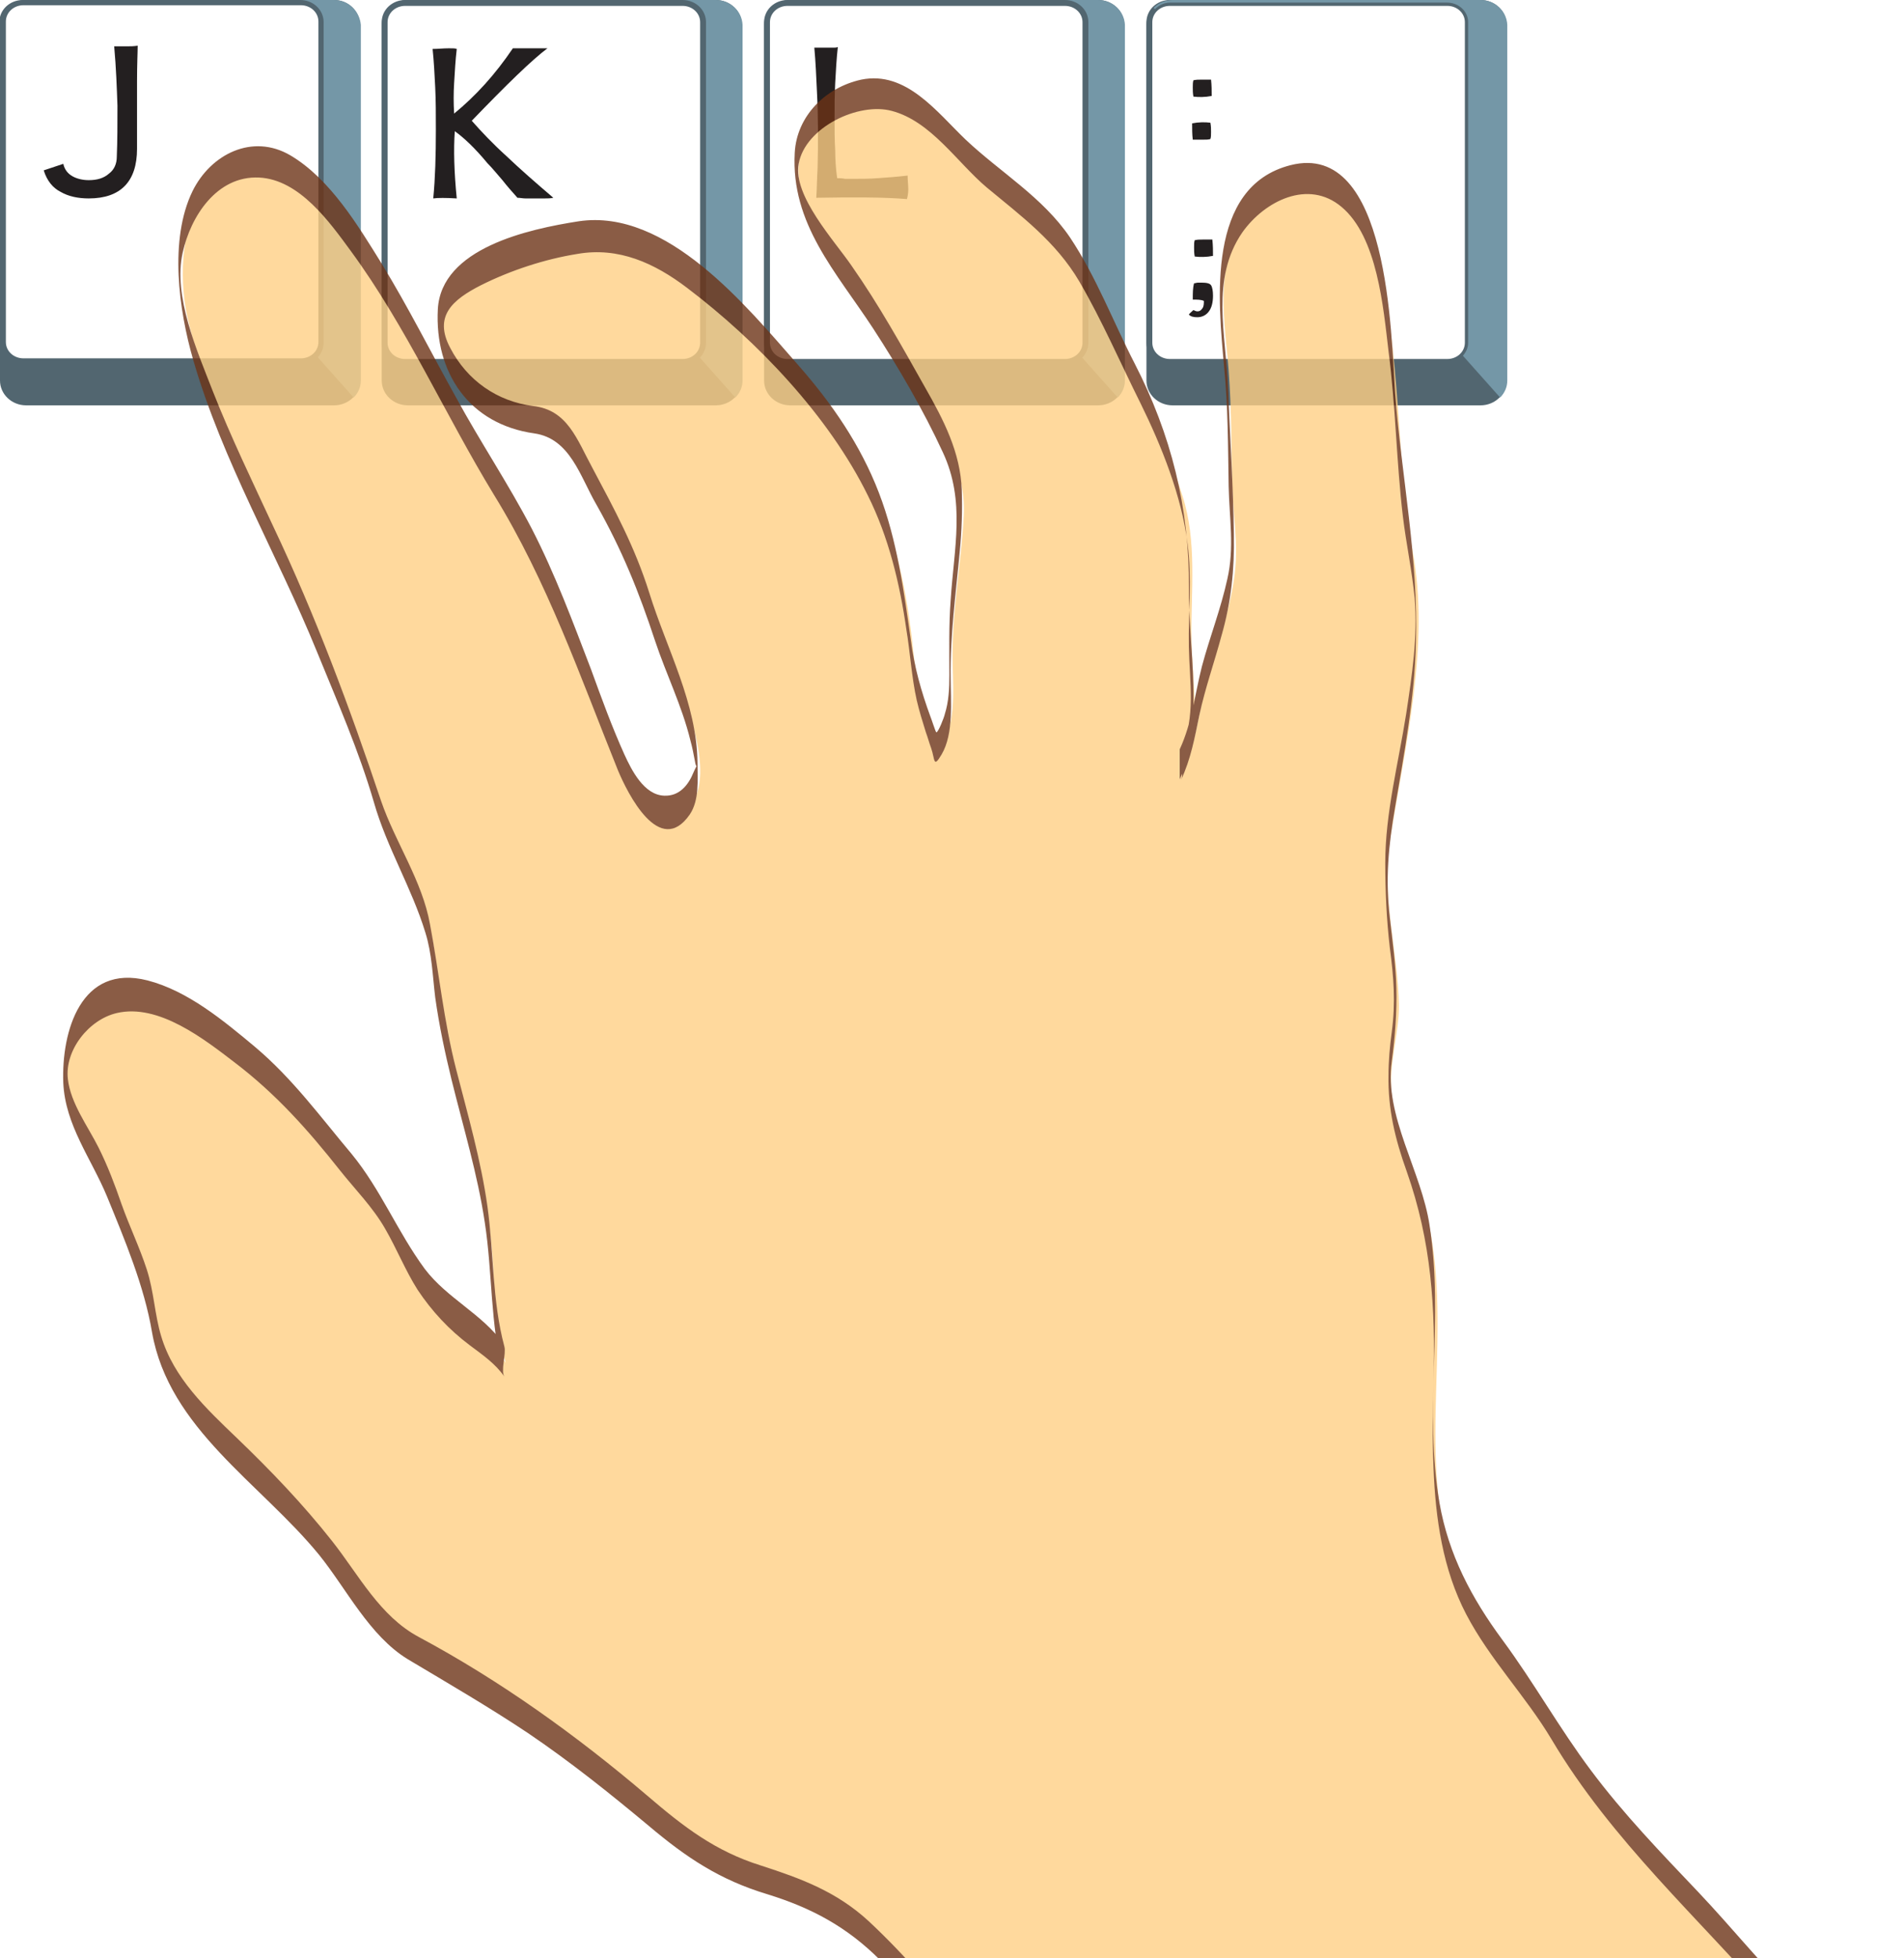 <?xml version="1.0" encoding="utf-8"?>
<!-- Generator: Adobe Illustrator 19.1.0, SVG Export Plug-In . SVG Version: 6.00 Build 0)  -->
<svg version="1.1" id="Layer_1" xmlns="http://www.w3.org/2000/svg" xmlns:xlink="http://www.w3.org/1999/xlink" x="0px" y="0px"
	 viewBox="-493 251 291.8 300" style="enable-background:new -493 251 291.8 300;" xml:space="preserve">
<style type="text/css">
	.rhfs-st0{fill:#526670;}
	.rhfs-st1{fill:#7497A7;}
	.rhfs-st2{fill:#5b9ed4;opacity:0;}
	.rhfs-st3{fill:#231F20;}
	.rhfs-st4{opacity:0.8;clip-path:url(#SVGID_2_);}
	.rhfs-st5{fill:#FFCF85;}
	.rhfs-st6{fill:#6D3317;}

	.right-key-4 {animation: right-key-4 2s linear infinite;}
  @keyframes right-key-4 {
    0% {opacity: 0;}
    9% {opacity: 1;}
    18%,100% {opacity: 0;}
  }

  .right-key-3 { animation: right-key-3 2s linear infinite;}
  @keyframes right-key-3 {
    0%, 27% { opacity: 0;}
    36% { opacity: 1;}
    45%,100% { opacity: 0;}
  }

  .right-key-2 { animation: right-key-2 2s linear infinite;}
  @keyframes right-key-2 {
    0%, 54% { opacity: 0;}
    63% { opacity: 1;}
    72%,100% { opacity: 0;}
  }

  .right-key-1 { animation: right-key-1 2s linear infinite;}
  @keyframes right-key-1 {
    0%, 81% { opacity: 0;}
    90% { opacity: 1;}
    100% { opacity: 0;}
  }
</style>
<path class="rhfs-st0" d="M-266.1,251L-266.1,251l-47.2,0c-2.2,0-4,1.7-4,3.8v54.5c0,2.1,1.8,3.8,4,3.8h47.2c2.2,0,4-1.7,4-3.8v-54.5
	C-262.1,252.7-263.9,251-266.1,251z M-268,303.4c0,1.6-1.4,3-3.2,3h-42.5c-1.7,0-3.2-1.3-3.2-3v-49.1c0-1.6,1.4-3,3.2-3h42.5
	c1.7,0,3.2,1.3,3.2,3V303.4z"/>
<path class="rhfs-st0" d="M-441.8,251H-489c-2.2,0-4,1.7-4,3.8v54.5c0,2.1,1.8,3.8,4,3.8h47.2c2.2,0,4-1.7,4-3.8v-54.5
	C-437.9,252.7-439.6,251-441.8,251z M-443.8,303.4c0,1.6-1.4,3-3.2,3h-42.5c-1.7,0-3.2-1.3-3.2-3v-49.1c0-1.6,1.4-3,3.2-3h42.5
	c1.7,0,3.2,1.3,3.2,3V303.4z"/>
<path class="rhfs-st1" d="M-441.8,251H-489c-1.1,0-2.1,0.4-2.9,1.2l0.2,0.2c0.6-0.6,1.4-1,2.3-1h42.5c1.7,0,3.2,1.3,3.2,3v49.1
	c0,0.8-0.3,1.4-0.8,2l5.7,6.4c0.7-0.7,1.1-1.6,1.1-2.6v-54.5C-437.9,252.7-439.6,251-441.8,251z"/>
<g>
	<path class="rhfs-st0" d="M-383.3,251h-47.2c-2.2,0-4,1.7-4,3.8v54.5c0,2.1,1.8,3.8,4,3.8h47.2c2.2,0,4-1.7,4-3.8v-54.5
		C-379.3,252.7-381.1,251-383.3,251z M-385.2,303.4c0,1.6-1.4,3-3.2,3h-42.5c-1.7,0-3.2-1.3-3.2-3v-49.1c0-1.6,1.4-3,3.2-3h42.5
		c1.7,0,3.2,1.3,3.2,3V303.4z"/>
	<path class="rhfs-st0" d="M-447,251h-42.5c-2,0-3.6,1.5-3.6,3.4v49.1c0,1.9,1.6,3.4,3.6,3.4h42.5c2,0,3.6-1.5,3.6-3.4v-49.1
		C-443.4,252.5-445,251-447,251z M-444.2,303.4c0,1.4-1.2,2.5-2.7,2.5h-42.5c-1.5,0-2.7-1.1-2.7-2.5v-49.1c0-1.4,1.2-2.5,2.7-2.5
		h42.5c1.5,0,2.7,1.1,2.7,2.5V303.4z"/>
</g>
<path class="rhfs-st1" d="M-383.3,251L-383.3,251h-47.2c-1.2,0-2.2,0.5-2.9,1.2l0.2,0.2c0.6-0.6,1.4-1,2.3-1h42.5c1.7,0,3.2,1.3,3.2,3
	v49.1c0,0.8-0.3,1.4-0.8,2l5.7,6.4c0.7-0.7,1.1-1.6,1.1-2.6v-54.5C-379.3,252.7-381.1,251-383.3,251z"/>
<path class="rhfs-st0" d="M-388.4,251.9c1.5,0,2.7,1.1,2.7,2.5v49.1c0,1.4-1.2,2.5-2.7,2.5h-42.5c-1.5,0-2.7-1.1-2.7-2.5v-49.1
	c0-1.4,1.2-2.5,2.7-2.5L-388.4,251.9 M-388.4,251h-42.5c-2,0-3.6,1.5-3.6,3.4v49.1c0,1.9,1.6,3.4,3.6,3.4h42.5c2,0,3.6-1.5,3.6-3.4
	v-49.1C-384.8,252.5-386.4,251-388.4,251L-388.4,251z M-324.7,251h-47.2c-2.2,0-4,1.7-4,3.8v54.5c0,2.1,1.8,3.8,4,3.8h47.2
	c2.2,0,4-1.7,4-3.8v-54.5C-320.7,252.7-322.5,251-324.7,251L-324.7,251z M-372.2,306.4c-1.7,0-3.2-1.3-3.2-3v-49.1
	c0-1.6,1.4-3,3.2-3h42.5c1.7,0,3.2,1.3,3.2,3v49.1c0,1.6-1.4,3-3.2,3C-329.8,306.4-372.2,306.4-372.2,306.4z"/>
<path class="rhfs-st1" d="M-324.7,251L-324.7,251l-47.2,0c-1.2,0-2.2,0.5-2.9,1.2l0.2,0.2c0.6-0.6,1.4-1,2.3-1h42.5c1.7,0,3.2,1.3,3.2,3
	v49.1c0,0.8-0.3,1.4-0.8,2l5.7,6.4c0.7-0.7,1.1-1.6,1.1-2.6v-54.5C-320.7,252.7-322.5,251-324.7,251z"/>
<path class="rhfs-st0" d="M-329.8,251.9c1.5,0,2.7,1.1,2.7,2.5v49.1c0,1.4-1.2,2.5-2.7,2.5h-42.5c-1.5,0-2.7-1.1-2.7-2.5v-49.1
	c0-1.4,1.2-2.5,2.7-2.5L-329.8,251.9 M-329.8,251h-42.5c-2,0-3.6,1.5-3.6,3.4v49.1c0,1.9,1.6,3.4,3.6,3.4h42.5c2,0,3.6-1.5,3.6-3.4
	v-49.1C-326.2,252.5-327.8,251-329.8,251L-329.8,251z"/>
<g id="right-key-base">
	<path class="rhfs-st2 right-key-1" d="M-489.4,306.4c-1.7,0-3.2-1.3-3.2-3v-49.1c0-1.6,1.4-3,3.2-3h42.5c1.7,0,3.2,1.3,3.2,3v49.1c0,1.6-1.4,3-3.2,3
		H-489.4z"/>
	<path class="rhfs-st2 right-key-2" d="M-430.8,306.4c-1.7,0-3.2-1.3-3.2-3v-49.1c0-1.6,1.4-3,3.2-3h42.5c1.7,0,3.2,1.3,3.2,3v49.1c0,1.6-1.4,3-3.2,3
		H-430.8z"/>
	<path class="rhfs-st2 right-key-3" d="M-372.2,306.4c-1.7,0-3.2-1.3-3.2-3v-49.1c0-1.6,1.4-3,3.2-3h42.5c1.7,0,3.2,1.3,3.2,3v49.1c0,1.6-1.4,3-3.2,3
		C-329.8,306.4-372.2,306.4-372.2,306.4z"/>
	<path class="rhfs-st2 right-key-4" d="M-313.6,306.4c-1.7,0-3.2-1.3-3.2-3v-49.1c0-1.6,1.4-3,3.2-3h42.5c1.7,0,3.2,1.3,3.2,3v49.1c0,1.6-1.4,3-3.2,3
		H-313.6z"/>
</g>
<path class="rhfs-st0" d="M-271.2,251.9c1.5,0,2.7,1.1,2.7,2.5v49.1c0,1.4-1.2,2.5-2.7,2.5h-42.5c-1.5,0-2.7-1.1-2.7-2.5v-49.1
	c0-1.4,1.2-2.5,2.7-2.5L-271.2,251.9 M-271.2,251h-42.5c-2,0-3.6,1.5-3.6,3.4v49.1c0,1.9,1.6,3.4,3.6,3.4h42.5c2,0,3.6-1.5,3.6-3.4
	v-49.1C-267.6,252.5-269.2,251-271.2,251L-271.2,251z"/>
<g>
	<path class="rhfs-st3" d="M-307.5,272.3c-0.3,0.1-0.7,0.1-1.2,0.1c-0.5,0-1,0-1.5,0c-0.1-0.8-0.1-1.7-0.1-2.5c1-0.2,2-0.2,2.8-0.1
		c0.1,0.5,0.1,1,0.1,1.4C-307.4,271.7-307.4,272-307.5,272.3L-307.5,272.3z M-310.1,263.3c0.4-0.1,0.8-0.1,1.2-0.1c0.5,0,1,0,1.5,0
		c0.1,0.9,0.1,1.7,0.1,2.5c-1,0.2-2,0.2-2.8,0.1c-0.1-0.5-0.1-1-0.1-1.4C-310.2,264-310.2,263.6-310.1,263.3L-310.1,263.3z
		 M-310,294.4c0.2,0,0.4-0.1,0.6-0.1s0.3,0,0.5,0c0.8,0,1.3,0.1,1.5,0.4c0.2,0.3,0.3,0.9,0.3,1.6c0,1-0.2,1.9-0.7,2.5
		c-0.4,0.5-1,0.8-1.7,0.8c-0.6,0-1-0.1-1.3-0.4c0.1-0.2,0.4-0.4,0.7-0.7c0.2,0.1,0.4,0.2,0.6,0.2c0.4,0,0.6-0.2,0.8-0.5
		c0.2-0.3,0.2-0.7,0.2-1.1c-0.4-0.2-1-0.2-1.7-0.2C-310.2,295.9-310.2,295.1-310,294.4L-310,294.4z M-309.9,287.8
		c0.4-0.1,0.8-0.1,1.2-0.1c0.4,0,1,0,1.5,0c0.1,0.9,0.1,1.7,0.1,2.5c-1,0.2-2,0.2-2.8,0.1c-0.1-0.5-0.1-1-0.1-1.4
		C-310,288.4-310,288.1-309.9,287.8L-309.9,287.8z"/>
</g>
<g>
	<path class="rhfs-st3" d="M-483.3,276.1c0.2,0.9,0.7,1.5,1.4,1.9c0.7,0.4,1.6,0.6,2.5,0.6c1.3,0,2.3-0.3,3.1-1c0.8-0.6,1.2-1.5,1.2-2.6
		c0.1-2.4,0.1-5,0.1-7.8c-0.1-2.8-0.2-5.8-0.5-9.1c0.1,0,0.3,0,0.5,0h1.4c0.6,0,1.1,0,1.7-0.1c0,1-0.1,2.8-0.1,5.5
		c0,2.7,0,6.1,0,10.3c0,5-2.5,7.6-7.4,7.6c-1.6,0-3.1-0.3-4.3-1c-1.2-0.6-2.1-1.7-2.6-3.3L-483.3,276.1L-483.3,276.1z"/>
</g>
<g>
	<path class="rhfs-st3" d="M-408.2,281.3c-0.4,0.1-0.9,0.1-1.3,0.1c-0.5,0-1,0-1.5,0c-0.6,0-1.1,0-1.5,0c-0.4,0-0.8-0.1-1.2-0.1
		c-0.8-0.9-1.6-1.8-2.3-2.7c-0.8-0.9-1.5-1.8-2.3-2.6c-1.9-2.3-3.6-3.9-5-4.9c-0.2,2.8-0.1,6.3,0.3,10.3c-1.7-0.1-2.9-0.1-3.6,0
		c0.3-3.1,0.4-6.6,0.4-10.5c0-2.3,0-4.5-0.1-6.5c-0.1-2-0.2-4-0.4-5.9c0.8,0,1.6-0.1,2.5-0.1c0.6,0,1,0,1.2,0.1
		c-0.2,1.7-0.3,3.5-0.4,5.2c-0.1,1.6-0.1,3.1,0,4.7c3.3-2.7,6.3-6,9-10c0.1,0,0.2,0,0.3,0h4.7c0.1,0,0.2,0,0.3,0
		c-2.4,1.8-6.2,5.5-11.6,11.1c1.5,1.7,3.2,3.5,5.3,5.4C-413.3,276.9-410.9,279-408.2,281.3L-408.2,281.3z"/>
</g>
<g>
	<path class="rhfs-st3" d="M-367.9,281.3c0.1-1.4,0.1-2.9,0.2-4.6c0.1-3.9,0.1-7.8-0.1-11.7c-0.1-2.2-0.2-4.5-0.4-6.7c0.1,0,0.2,0,0.3,0
		h1.9c0.3,0,0.6,0,0.8,0c0.2,0,0.4,0,0.6-0.1c-0.2,1.8-0.3,3.7-0.4,5.5c-0.1,1.9-0.1,3.7-0.1,5.6c0,1.5,0,3.1,0.1,4.7
		c0,1.4,0.1,2.9,0.3,4.3c0.4,0,0.8,0,1.2,0.1c0.4,0,0.8,0,1.3,0c1.1,0,2.4,0,3.7-0.1c1.4-0.1,2.9-0.2,4.6-0.4c0,0.8,0.1,1.5,0.1,2.1
		c0,0.6-0.1,1.1-0.2,1.5C-357.6,281.2-362.3,281.2-367.9,281.3L-367.9,281.3z"/>
</g>
<g>
	<g>
		<defs>
			<rect id="SVGID_1_" x="-489" y="251" width="287.8" height="300"/>
		</defs>
		<clipPath id="SVGID_2_">
			<use xlink:href="#SVGID_1_"  style="overflow:visible;"/>
		</clipPath>
		<g class="rhfs-st4">
			<path class="rhfs-st5" d="M-312.1,601c-7.6-2.9-33.6-38.8-39.3-44.6c-5-5.1-9.5-10.9-15.9-14c-6-2.9-14-3.8-19.1-7.7
				c-5.6-4.4-10.7-9.1-16.2-13.4c-6.6-5.1-12.9-8.9-19.8-13.7c-2.9-2-7.3-3.4-10-5.7c-2.4-2-4.7-5.8-6.7-8.4
				c-4.4-6-8.9-11.3-14.4-16.7c-5-4.9-11.2-9.9-14-16.4c-1.7-3.8-1.6-7.1-2.6-11c-0.9-3.7-2.8-7.3-4-10.9c-1.2-3.8-2.3-6.7-4.1-10
				c-1.7-3.1-3.9-7-4.5-10.6c-1.4-7.6,4-16.1,12.6-13.7c6.2,1.7,14.2,8.1,18.9,12.3c3.4,3,6.7,6.8,9.3,10.4c2.9,4,6.7,7.4,8.7,11.5
				c2.2,4.6,3.8,7.8,7.3,12c2.9,3.4,6,5,9.3,7.8l1.1,1.6c-1.1-3.8-1.8-7.7-1.8-11.4c-0.2-9.6-1.8-16.9-4.2-26.1
				c-2.1-8-4.4-16.8-4.9-25c-0.5-7.5-6.4-15.3-8.4-23.2c-2.3-8.9-6-16.7-9.2-24.8c-6.4-16.4-16.4-32.4-20.3-49.8
				c-1.3-6.1-1.1-15.2,3.7-19.8c7.2-6.9,13.6-2.3,18.8,4c9.7,11.7,16.1,27.1,24,39.7c5.6,9,9.8,17.1,13.5,27.2
				c2.6,7,5.4,13.9,8.2,20.8c2.1,3.4,4.5,5.4,7,4.3c7-2.9,1.4-17-0.6-21.6c-3.7-8.6-4.7-17.2-9.7-24.7c-2-2.9-3.5-6.6-5.4-9.5
				c-3.2-5-3.5-3.4-8.4-4.4c-6.9-1.4-14.5-10.8-11.4-18.1c2-4.8,15.9-8.8,21.7-9.6c8.3-1.2,16,5.2,21.7,10.7
				c8,7.7,16,15.7,21.2,25.7c4.2,8.2,6.1,17.8,7,26.9c0.6,5.4,2.2,10.1,4,15c2.5-4.1,2.1-8.8,2-13.3c-0.2-7.9,1.3-15.1,1.7-22.7
				c0.5-8.2-4.9-15.3-8.4-22.1c-3.7-7-8.1-12.9-12.4-19.3c-5-7.3-7.5-15.4,1.2-20.8c8.5-5.3,13.7,0.3,19.3,6.1
				c5.2,5.4,11.9,9,16.2,14.9c4.2,5.7,7,13.6,10.4,19.8c3,5.6,5.3,12.3,7.2,18.2c2.3,7.1,1.3,14.6,1.4,21.9c0,6,1.7,14.2-1.2,19.7
				c2.1-4,2.5-9.8,3.7-13.9c1.5-5.2,3.2-9.4,4-14.7c0.9-5.7-0.3-10.6-0.3-15.9c-0.1-6.3-0.1-12.4-0.7-18.6c-0.8-8-1.8-16.6,4.7-23.1
				c5.8-5.7,13.5-4.4,16.4,3.1c6.1,16.1,4.3,34,7.3,50.1c2.7,14.3-1.2,29.8-3.5,44.4c-1.3,8.5,1.2,16.8,1.4,24.9
				c0.1,4.4-1.7,9.4-1.1,14c0.5,4.3,2.3,8.9,3.8,13c6.8,18.8-0.1,37.9,4.8,56.4c0.5,1.8,1.1,3.6,1.8,5.4
				c3.3,8.1,10.3,14.7,14.8,22.7c8.5,15.2,22.9,27.2,33.9,40.2c10.3,12.3,26.5,19.8,34,34.4"/>
			<path class="rhfs-st6" d="M-312.1,598.7c-5.6-2.4-10.2-9.1-14-13.6c-6.1-7.1-11.8-14.5-17.7-21.8c-5-6.3-10.2-12.5-16.1-18
				c-4.9-4.5-10.3-6.5-16.5-8.5c-7-2.2-11.8-5.9-17.4-10.7c-10.8-9.2-22.5-17.6-35-24.3c-6-3.2-9.2-9.5-13.3-14.7
				c-4.5-5.7-9.4-10.8-14.6-15.8c-4.7-4.5-9.7-9.2-11.6-15.6c-1-3.3-1.1-6.8-2.2-10.2c-1.1-3.4-2.7-6.7-3.9-10.1
				c-1-2.9-2.1-5.8-3.5-8.6c-1.6-3.2-4.3-6.8-4.7-10.5c-0.5-4.4,3.2-9.1,7.5-10.1c6.4-1.5,13.4,4,18.1,7.6
				c6.3,4.8,11.2,10.3,16.1,16.5c2.3,2.9,5,5.6,6.9,8.9c1.8,3.1,3.1,6.4,5,9.4c2.2,3.3,4.8,6.1,8,8.5c2,1.5,3.9,2.8,5.3,4.8
				c-0.6-0.9,0.3-3.5,0-4.6c-1.9-7.1-1.6-14.3-2.6-21.5c-1-7.1-3-14-4.8-21c-1.9-7.4-2.6-14.8-4-22.2c-1.2-6.7-5.3-12.5-7.5-18.9
				c-4.8-14.3-10-28.3-16.5-42c-3.2-6.9-6.5-13.7-9.3-20.8c-2.4-6.2-6.1-14.5-4.6-21.2c1.2-5.5,5.2-11.8,11.7-11.5
				c6.2,0.3,10.8,6.8,14.1,11.3c8.5,11.6,14.4,25,21.9,37.3c8.2,13.3,13.2,27.8,19,42.2c1.5,3.6,6.4,13.4,11,6.8
				c1.5-2.2,1.2-5.3,1.2-7.9c-0.1-9.2-4.7-17.4-7.4-26.1c-2.2-7-5.3-12.7-8.7-19.1c-2.4-4.4-3.8-8.9-9.1-9.5
				c-5.5-0.7-10.1-3.9-12.7-8.9c-2.6-4.9,0.4-7.4,4.7-9.6c4.6-2.3,9.8-4,14.8-4.8c6.3-1.1,11.8,1.4,16.8,5.2
				c10.7,8.1,21.7,19.6,27.7,31.8c3.2,6.4,4.9,13.5,5.9,20.5c0.6,3.6,0.8,7.3,1.6,10.9c0.4,1.7,0.9,3.3,1.4,4.9
				c0.3,0.8,0.5,1.6,0.8,2.4c0.6,1.7,0.3,3.2,1.6,1c1.9-3.2,1.4-8.2,1.4-11.8c-0.1-6.5,0.8-12.9,1.4-19.4c0.3-3.1,0.4-6.2,0.3-9.3
				c-0.2-5.8-2.8-10.8-5.6-15.7c-3.6-6.4-7.1-12.7-11.3-18.7c-2.6-3.8-9-10.7-8.1-15.6c1-5.6,9.2-9.5,14.3-8.1
				c6,1.6,10,7.9,14.5,11.7c5.3,4.4,10.6,8.3,14.2,14.4c3.5,6,6.3,12.5,9.4,18.7c3.2,6.5,6.3,14.2,7.2,21.5
				c0.7,5.2,0.1,10.6,0.2,15.8c0.1,5.4,1.1,10.7-1.2,15.8c-0.6,1.3,0.6,3.3,0,4.6c1.5-3.2,2.1-6.5,2.8-9.9c0.9-4.2,2.3-8.1,3.4-12.2
				c1.5-5.2,2-10.2,1.9-15.5c-0.1-7.5-0.6-15.1-0.9-22.6c-0.3-8-2.7-16.6,2.2-23.7c3.4-4.8,10.1-8.2,15.2-3.9
				c5.5,4.6,6.4,15.4,7.2,22.1c1.1,8.4,1.2,16.9,2.2,25.3c0.5,4.2,1.4,8.3,1.8,12.5c0.5,5.9-0.4,11.9-1.3,17.8
				c-1.2,7.6-3.2,15.2-3.2,22.8c0,4.4,0.2,8.7,0.7,13c0.6,4.5,0.9,8.4,0.3,12.9c-0.3,2.2-0.5,4.4-0.5,6.6c-0.1,5.2,1,9.8,2.8,14.8
				c3.8,10.8,4.4,20.8,4.1,32.3c-0.1,4.4-0.2,8.8,0,13.2c0.3,7.6,1.4,15.4,5,22.3c3.6,6.9,9.1,12.5,13.1,19.2
				c9.2,15.5,22.6,27.4,34.3,40.9c10.6,12.2,26.1,19.9,34,34.4c-0.6-1.2,0.6-3.4,0-4.6c-7-12.9-20-20.2-30.2-30.3
				c-5.5-5.4-10.3-11.4-15.6-17c-5.7-6-11.5-12-16.5-18.7c-4.8-6.4-8.7-13.4-13.5-19.9c-4.8-6.5-8.3-13.1-9.7-21.1
				c-2.4-14,0.7-28.3-1.5-42.4c-1.2-8.3-7-16.8-5.8-25.2c0.5-3.8,0.8-7.5,0.7-11.3c-0.1-3.6-0.6-7.2-1-10.7
				c-0.7-5.9-0.2-11.1,0.8-16.9c1.4-8.3,3-16.7,3.2-25.2c0.4-12.9-2.2-25.5-3.2-38.3c-0.6-8.8-0.9-38.7-16-34.9
				c-13,3.3-11.1,20.8-10.2,30.9c0.6,6.1,0.6,12.2,0.7,18.3c0.1,4.8,0.9,9.4-0.2,14.2c-1,4.6-2.7,8.9-3.9,13.4
				c-1.1,4.3-1.5,8.6-3.4,12.7v4.6c3.8-8.4,1.3-20.5,1.4-29.4c0.1-12.2-2.7-23.4-8.3-34.3c-3.3-6.4-5.9-13.3-9.9-19.3
				c-4.2-6.2-10.7-10-16-15c-4.4-4.2-9.1-10.6-16-9.2c-5.5,1.2-9.9,5.6-10.2,11.2c-0.6,10.9,6.3,18.2,12,26.9
				c3.9,6,7.7,12.5,10.7,19c3.5,7.5,1.7,14.7,1.2,22.6c-0.3,3.9-0.2,7.7-0.2,11.5c0,2.1-0.1,4.1-0.7,6c-0.1,0.5-1,2.8-1.3,2.8
				c-0.1,0-0.8-2.2-0.9-2.4c-1.4-3.8-2.5-7.7-3-11.7c-1.1-7.7-2.1-15.3-4.9-22.6c-2.8-7.3-7.2-13.7-12.4-19.6
				c-7.9-9-20.1-24-33.6-22c-7.7,1.2-21.1,4.1-21.6,13.5c-0.5,9.7,4.8,17.6,14.8,19c5.5,0.8,7,6.6,9.5,10.9c3.9,6.9,6.5,13.3,9,20.9
				c1.7,5.1,4.1,9.9,5.4,15.2c0.3,1.1,0.5,2.1,0.7,3.2c0.2,1.4,0.5,0.1-0.2,1.7c-0.8,2-2.2,3.7-4.5,3.6c-3.1-0.1-5-3.9-6.1-6.3
				c-1.9-4.2-3.5-8.6-5.1-13c-2.8-7.3-5.5-14.6-9.1-21.6c-3.6-6.9-7.9-13.3-11.6-20.1c-3.8-6.8-7.3-13.8-11.4-20.5
				c-3.6-5.8-7.9-13-14-16.6c-5.8-3.4-12.2-0.2-15,5.5c-3.6,7.4-2.1,18.2,0.1,25.8c4.5,15.6,12.9,29.8,19,44.8
				c3.1,7.6,6.4,15.1,8.7,23c2,7,5.8,13.1,7.9,20c1,3.2,1.1,6.6,1.5,9.9c0.6,4.3,1.5,8.5,2.5,12.6c1.8,7.3,4,14.5,5.1,21.9
				c1.2,7.8,0.8,15.4,2.8,23.1v-4.6c-3.2-4.5-8.6-6.9-12-11.4c-4.2-5.7-6.7-12.1-11.2-17.6c-4.8-5.7-9-11.5-14.8-16.4
				c-4.8-4-10.3-8.6-16.5-10.2c-10.2-2.6-13.2,7.8-12.9,15.7c0.3,6.5,4.3,11.6,6.7,17.4c2.7,6.6,5.7,13.7,6.9,20.8
				c2.6,14.8,16.6,23.1,25.6,34.1c4.2,5.2,7.7,12.4,13.6,16c6.2,3.7,12.4,7.3,18.4,11.3c6.5,4.4,12.5,9.2,18.5,14.2
				c5.8,4.9,10.9,8.3,18.2,10.5c6.8,2.1,12.2,5,17.3,10.1c3.1,3.1,6.2,6.4,9,9.8c6.4,7.7,12.4,15.6,18.7,23.3
				c3.4,4.1,6.8,8.1,10.4,11.9c2.2,2.2,4.5,5,7.5,6.2C-312.6,603-311.5,599-312.1,598.7L-312.1,598.7z"/>
		</g>
	</g>
</g>
<path class="rhfs-st1" d="M-266.1,251L-266.1,251l-47.2,0c-1.2,0-2.2,0.5-2.9,1.2l0.2,0.2c0.6-0.6,1.4-1,2.3-1h42.5c1.7,0,3.2,1.3,3.2,3
	v49.1c0,0.8-0.3,1.4-0.8,2l5.7,6.4c0.7-0.7,1.1-1.6,1.1-2.6v-54.5C-262.1,252.7-263.9,251-266.1,251z"/>
</svg>
